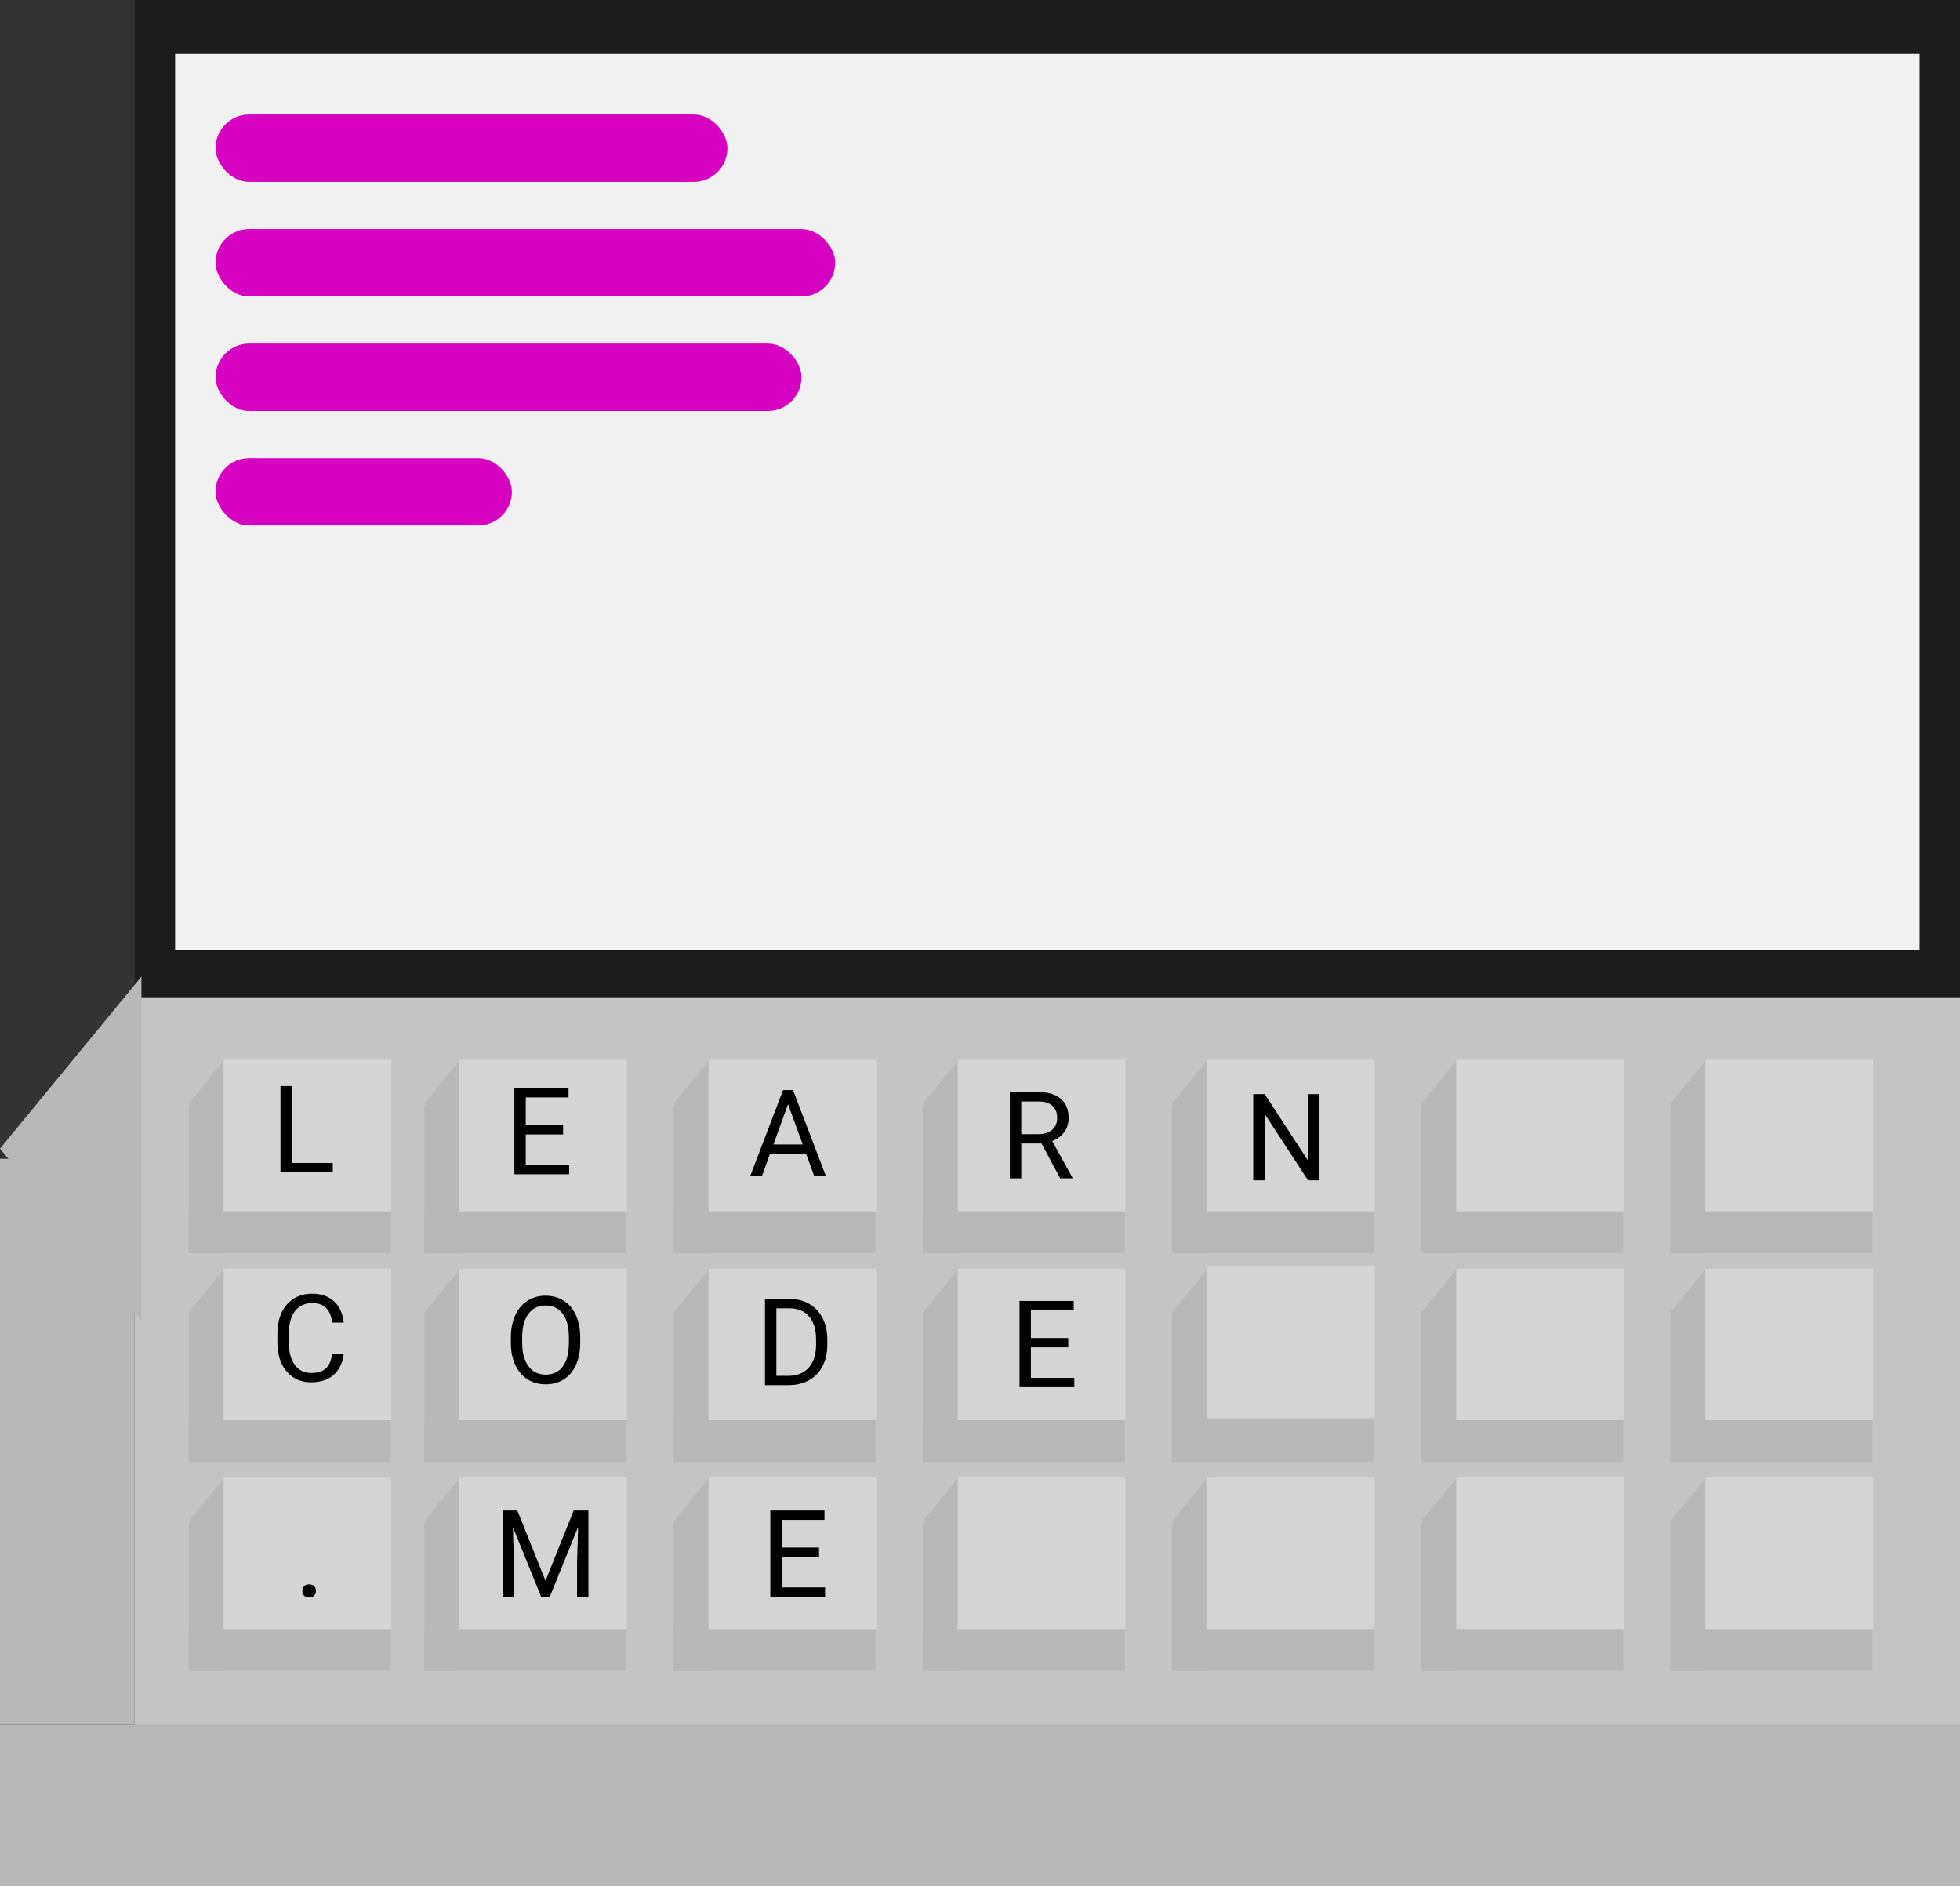 <svg width="291" height="280" viewBox="0 0 291 280" fill="none" xmlns="http://www.w3.org/2000/svg">
<rect x="0" y="0" width="291" height="280" fill="#333333" stroke="none"/>
<rect x="20" y="148" width="271" height="113" fill="#C4C4C4"/>
<rect x="20" width="271" height="148" fill="#1C1C1C"/>
<rect x="26" y="8" width="259" height="133" fill="#F1F1F1"/>
<rect y="256" width="291" height="24" fill="#B8B8B8"/>
<rect y="172" width="20" height="84" fill="#B8B8B8"/>
<path d="M0 170.5L21 144.952L21 196.048L0 170.5Z" fill="#B8B8B8"/>
<rect x="211" y="179.739" width="30" height="6.261" fill="#B8B8B8"/>
<rect x="211" y="164.087" width="5.455" height="21.913" fill="#B8B8B8"/>
<path d="M211 163.826L216.523 157.048V170.604L211 163.826Z" fill="#B8B8B8"/>
<rect x="248" y="179.739" width="30" height="6.261" fill="#B8B8B8"/>
<rect x="248" y="164.087" width="5.455" height="21.913" fill="#B8B8B8"/>
<path d="M248 163.826L253.523 157.048V170.604L248 163.826Z" fill="#B8B8B8"/>
<rect x="248" y="210.739" width="30" height="6.261" fill="#B8B8B8"/>
<rect x="248" y="195.087" width="5.455" height="21.913" fill="#B8B8B8"/>
<path d="M248 194.826L253.523 188.048V201.604L248 194.826Z" fill="#B8B8B8"/>
<rect x="174" y="179.739" width="30" height="6.261" fill="#B8B8B8"/>
<rect x="174" y="164.087" width="5.455" height="21.913" fill="#B8B8B8"/>
<path d="M174 163.826L179.523 157.048V170.604L174 163.826Z" fill="#B8B8B8"/>
<rect x="211" y="210.739" width="30" height="6.261" fill="#B8B8B8"/>
<rect x="211" y="195.087" width="5.455" height="21.913" fill="#B8B8B8"/>
<path d="M211 194.826L216.523 188.048V201.604L211 194.826Z" fill="#B8B8B8"/>
<rect x="174" y="210.739" width="30" height="6.261" fill="#B8B8B8"/>
<rect x="174" y="195.087" width="5.455" height="21.913" fill="#B8B8B8"/>
<path d="M174 194.826L179.523 188.048V201.604L174 194.826Z" fill="#B8B8B8"/>
<rect x="137" y="179.739" width="30" height="6.261" fill="#B8B8B8"/>
<rect x="137" y="164.087" width="5.455" height="21.913" fill="#B8B8B8"/>
<path d="M137 163.826L142.523 157.048V170.604L137 163.826Z" fill="#B8B8B8"/>
<rect x="137" y="210.739" width="30" height="6.261" fill="#B8B8B8"/>
<rect x="137" y="195.087" width="5.455" height="21.913" fill="#B8B8B8"/>
<path d="M137 194.826L142.523 188.048V201.604L137 194.826Z" fill="#B8B8B8"/>
<rect x="137" y="241.739" width="30" height="6.261" fill="#B8B8B8"/>
<rect x="137" y="226.087" width="5.455" height="21.913" fill="#B8B8B8"/>
<path d="M137 225.826L142.523 219.048V232.604L137 225.826Z" fill="#B8B8B8"/>
<rect x="248" y="241.739" width="30" height="6.261" fill="#B8B8B8"/>
<rect x="248" y="226.087" width="5.455" height="21.913" fill="#B8B8B8"/>
<path d="M248 225.826L253.523 219.048V232.604L248 225.826Z" fill="#B8B8B8"/>
<rect x="100" y="179.739" width="30" height="6.261" fill="#B8B8B8"/>
<rect x="100" y="164.087" width="5.455" height="21.913" fill="#B8B8B8"/>
<path d="M100 163.826L105.523 157.048V170.604L100 163.826Z" fill="#B8B8B8"/>
<rect x="100" y="210.739" width="30" height="6.261" fill="#B8B8B8"/>
<rect x="100" y="195.087" width="5.455" height="21.913" fill="#B8B8B8"/>
<path d="M100 194.826L105.523 188.048V201.604L100 194.826Z" fill="#B8B8B8"/>
<rect x="100" y="241.739" width="30" height="6.261" fill="#B8B8B8"/>
<rect x="100" y="226.087" width="5.455" height="21.913" fill="#B8B8B8"/>
<path d="M100 225.826L105.523 219.048V232.604L100 225.826Z" fill="#B8B8B8"/>
<rect x="211" y="241.739" width="30" height="6.261" fill="#B8B8B8"/>
<rect x="211" y="226.087" width="5.455" height="21.913" fill="#B8B8B8"/>
<path d="M211 225.826L216.523 219.048V232.604L211 225.826Z" fill="#B8B8B8"/>
<rect x="63" y="179.739" width="30" height="6.261" fill="#B8B8B8"/>
<rect x="63" y="164.087" width="5.455" height="21.913" fill="#B8B8B8"/>
<path d="M63 163.826L68.523 157.048V170.604L63 163.826Z" fill="#B8B8B8"/>
<rect x="63" y="210.739" width="30" height="6.261" fill="#B8B8B8"/>
<rect x="63" y="195.087" width="5.455" height="21.913" fill="#B8B8B8"/>
<path d="M63 194.826L68.523 188.048V201.604L63 194.826Z" fill="#B8B8B8"/>
<rect x="63" y="241.739" width="30" height="6.261" fill="#B8B8B8"/>
<rect x="63" y="226.087" width="5.455" height="21.913" fill="#B8B8B8"/>
<path d="M63 225.826L68.523 219.048V232.604L63 225.826Z" fill="#B8B8B8"/>
<rect x="174" y="241.739" width="30" height="6.261" fill="#B8B8B8"/>
<rect x="174" y="226.087" width="5.455" height="21.913" fill="#B8B8B8"/>
<path d="M174 225.826L179.523 219.048V232.604L174 225.826Z" fill="#B8B8B8"/>
<rect x="28" y="179.739" width="30" height="6.261" fill="#B8B8B8"/>
<rect x="28" y="164.087" width="5.455" height="21.913" fill="#B8B8B8"/>
<path d="M28 163.826L33.523 157.048V170.604L28 163.826Z" fill="#B8B8B8"/>
<rect x="28" y="210.739" width="30" height="6.261" fill="#B8B8B8"/>
<rect x="28" y="195.087" width="5.455" height="21.913" fill="#B8B8B8"/>
<path d="M28 194.826L33.523 188.048V201.604L28 194.826Z" fill="#B8B8B8"/>
<rect x="28" y="241.739" width="30" height="6.261" fill="#B8B8B8"/>
<rect x="28" y="226.087" width="5.455" height="21.913" fill="#B8B8B8"/>
<path d="M28 225.826L33.523 219.048V232.604L28 225.826Z" fill="#B8B8B8"/>
<rect x="216.2" y="157.3" width="24.9" height="22.5" fill="#D4D4D4"/>
<rect x="253.2" y="157.3" width="24.9" height="22.5" fill="#D4D4D4"/>
<rect x="253.2" y="188.3" width="24.9" height="22.5" fill="#D4D4D4"/>
<rect x="179.2" y="157.3" width="24.9" height="22.5" fill="#D4D4D4"/>
<rect x="216.2" y="188.3" width="24.9" height="22.5" fill="#D4D4D4"/>
<rect x="179.2" y="188" width="24.9" height="22.5" fill="#D4D4D4"/>
<rect x="142.2" y="157.3" width="24.9" height="22.5" fill="#D4D4D4"/>
<rect x="142.2" y="188.3" width="24.9" height="22.5" fill="#D4D4D4"/>
<rect x="142.2" y="219.3" width="24.9" height="22.5" fill="#D4D4D4"/>
<rect x="253.2" y="219.3" width="24.9" height="22.5" fill="#D4D4D4"/>
<rect x="105.2" y="157.3" width="24.9" height="22.5" fill="#D4D4D4"/>
<rect x="105.2" y="188.3" width="24.9" height="22.5" fill="#D4D4D4"/>
<rect x="105.2" y="219.3" width="24.9" height="22.5" fill="#D4D4D4"/>
<rect x="216.2" y="219.3" width="24.9" height="22.5" fill="#D4D4D4"/>
<rect x="68.2" y="157.3" width="24.9" height="22.5" fill="#D4D4D4"/>
<rect x="68.2" y="188.3" width="24.9" height="22.5" fill="#D4D4D4"/>
<rect x="68.2" y="219.3" width="24.9" height="22.5" fill="#D4D4D4"/>
<rect x="179.2" y="219.3" width="24.9" height="22.5" fill="#D4D4D4"/>
<rect x="33.2" y="157.3" width="24.9" height="22.5" fill="#D5D5D5"/>
<rect x="33.2" y="188.3" width="24.9" height="22.5" fill="#D5D5D5"/>
<rect x="33.2" y="219.3" width="24.9" height="22.5" fill="#D5D5D5"/>
<path d="M195.904 175.2H194.208L187.766 165.339V175.2H186.069V162.403H187.766L194.226 172.308V162.403H195.904V175.2Z" fill="black"/>
<path d="M158.604 199.985H153.058V204.52H159.5V205.9H151.37V193.103H159.412V194.492H153.058V198.605H158.604V199.985Z" fill="black"/>
<path d="M154.633 169.723H151.627V174.9H149.931V162.103H154.167C155.608 162.103 156.716 162.431 157.489 163.087C158.269 163.744 158.658 164.699 158.658 165.953C158.658 166.75 158.441 167.444 158.008 168.036C157.58 168.628 156.982 169.07 156.215 169.363L159.221 174.794V174.9H157.41L154.633 169.723ZM151.627 168.343H154.22C155.058 168.343 155.723 168.127 156.215 167.693C156.713 167.259 156.962 166.679 156.962 165.953C156.962 165.162 156.725 164.555 156.25 164.133C155.781 163.711 155.102 163.498 154.211 163.492H151.627V168.343Z" fill="black"/>
<path d="M113.579 205.6V192.803H117.191C118.305 192.803 119.289 193.049 120.145 193.541C121 194.034 121.659 194.734 122.122 195.642C122.591 196.55 122.828 197.593 122.834 198.771V199.588C122.834 200.795 122.6 201.853 122.131 202.761C121.668 203.669 121.003 204.367 120.136 204.853C119.274 205.339 118.27 205.588 117.121 205.6H113.579ZM115.267 194.192V204.22H117.042C118.343 204.22 119.354 203.816 120.074 203.007C120.801 202.199 121.164 201.047 121.164 199.553V198.806C121.164 197.353 120.821 196.225 120.136 195.422C119.456 194.614 118.489 194.203 117.235 194.192H115.267Z" fill="black"/>
<path d="M119.681 171.26H114.319L113.115 174.6H111.375L116.262 161.803H117.738L122.634 174.6H120.902L119.681 171.26ZM114.829 169.871H119.18L117 163.886L114.829 169.871Z" fill="black"/>
<path d="M121.604 231.085H116.058V235.62H122.5V237H114.37V224.203H122.412V225.592H116.058V229.705H121.604V231.085Z" fill="black"/>
<path d="M86.142 199.315C86.142 200.569 85.931 201.664 85.509 202.602C85.087 203.533 84.489 204.245 83.716 204.737C82.942 205.23 82.04 205.476 81.009 205.476C80.001 205.476 79.107 205.23 78.328 204.737C77.549 204.239 76.942 203.533 76.509 202.619C76.081 201.699 75.861 200.636 75.85 199.429V198.506C75.85 197.276 76.064 196.189 76.491 195.245C76.919 194.302 77.522 193.581 78.302 193.083C79.087 192.579 79.983 192.327 80.991 192.327C82.017 192.327 82.919 192.576 83.698 193.074C84.483 193.567 85.087 194.284 85.509 195.228C85.931 196.165 86.142 197.258 86.142 198.506V199.315ZM84.463 198.488C84.463 196.971 84.158 195.808 83.549 194.999C82.939 194.185 82.087 193.778 80.991 193.778C79.925 193.778 79.084 194.185 78.469 194.999C77.859 195.808 77.546 196.933 77.528 198.374V199.315C77.528 200.785 77.836 201.943 78.451 202.786C79.072 203.624 79.925 204.043 81.009 204.043C82.099 204.043 82.942 203.648 83.54 202.857C84.138 202.06 84.445 200.92 84.463 199.438V198.488Z" fill="black"/>
<path d="M83.603 168.385H78.058V172.92H84.5V174.3H76.37V161.503H84.412V162.892H78.058V167.005H83.603V168.385Z" fill="black"/>
<path d="M76.808 224.203L80.991 234.645L85.175 224.203H87.363V237H85.676V232.017L85.834 226.638L81.633 237H80.341L76.148 226.664L76.315 232.017V237H74.628V224.203H76.808Z" fill="black"/>
<path d="M51.036 200.939C50.878 202.293 50.377 203.339 49.533 204.077C48.695 204.81 47.579 205.176 46.185 205.176C44.673 205.176 43.46 204.634 42.546 203.55C41.638 202.466 41.184 201.016 41.184 199.199V197.969C41.184 196.779 41.395 195.733 41.816 194.831C42.244 193.929 42.848 193.237 43.627 192.757C44.406 192.271 45.309 192.027 46.334 192.027C47.693 192.027 48.783 192.408 49.603 193.17C50.424 193.926 50.901 194.975 51.036 196.316H49.34C49.193 195.297 48.874 194.559 48.382 194.102C47.895 193.645 47.213 193.416 46.334 193.416C45.256 193.416 44.409 193.814 43.794 194.611C43.185 195.408 42.88 196.542 42.88 198.013V199.252C42.88 200.641 43.17 201.745 43.75 202.565C44.33 203.386 45.142 203.796 46.185 203.796C47.122 203.796 47.84 203.585 48.338 203.163C48.842 202.735 49.176 201.994 49.34 200.939H51.036Z" fill="black"/>
<path d="M43.339 172.62H49.403V174H41.643V161.203H43.339V172.62Z" fill="black"/>
<path d="M44.893 236.147C44.893 235.866 44.975 235.632 45.139 235.444C45.309 235.257 45.56 235.163 45.895 235.163C46.228 235.163 46.48 235.257 46.65 235.444C46.826 235.632 46.914 235.866 46.914 236.147C46.914 236.417 46.826 236.643 46.65 236.824C46.48 237.006 46.228 237.097 45.895 237.097C45.56 237.097 45.309 237.006 45.139 236.824C44.975 236.643 44.893 236.417 44.893 236.147Z" fill="black"/>
<rect x="32" y="17" width="76" height="10" rx="5" fill="#D600C0"/>
<rect x="32" y="34" width="92" height="10" rx="5" fill="#D600C0"/>
<rect x="32" y="51" width="87" height="10" rx="5" fill="#D600C0"/>
<rect x="32" y="68" width="44" height="10" rx="5" fill="#D600C0"/>
</svg>
